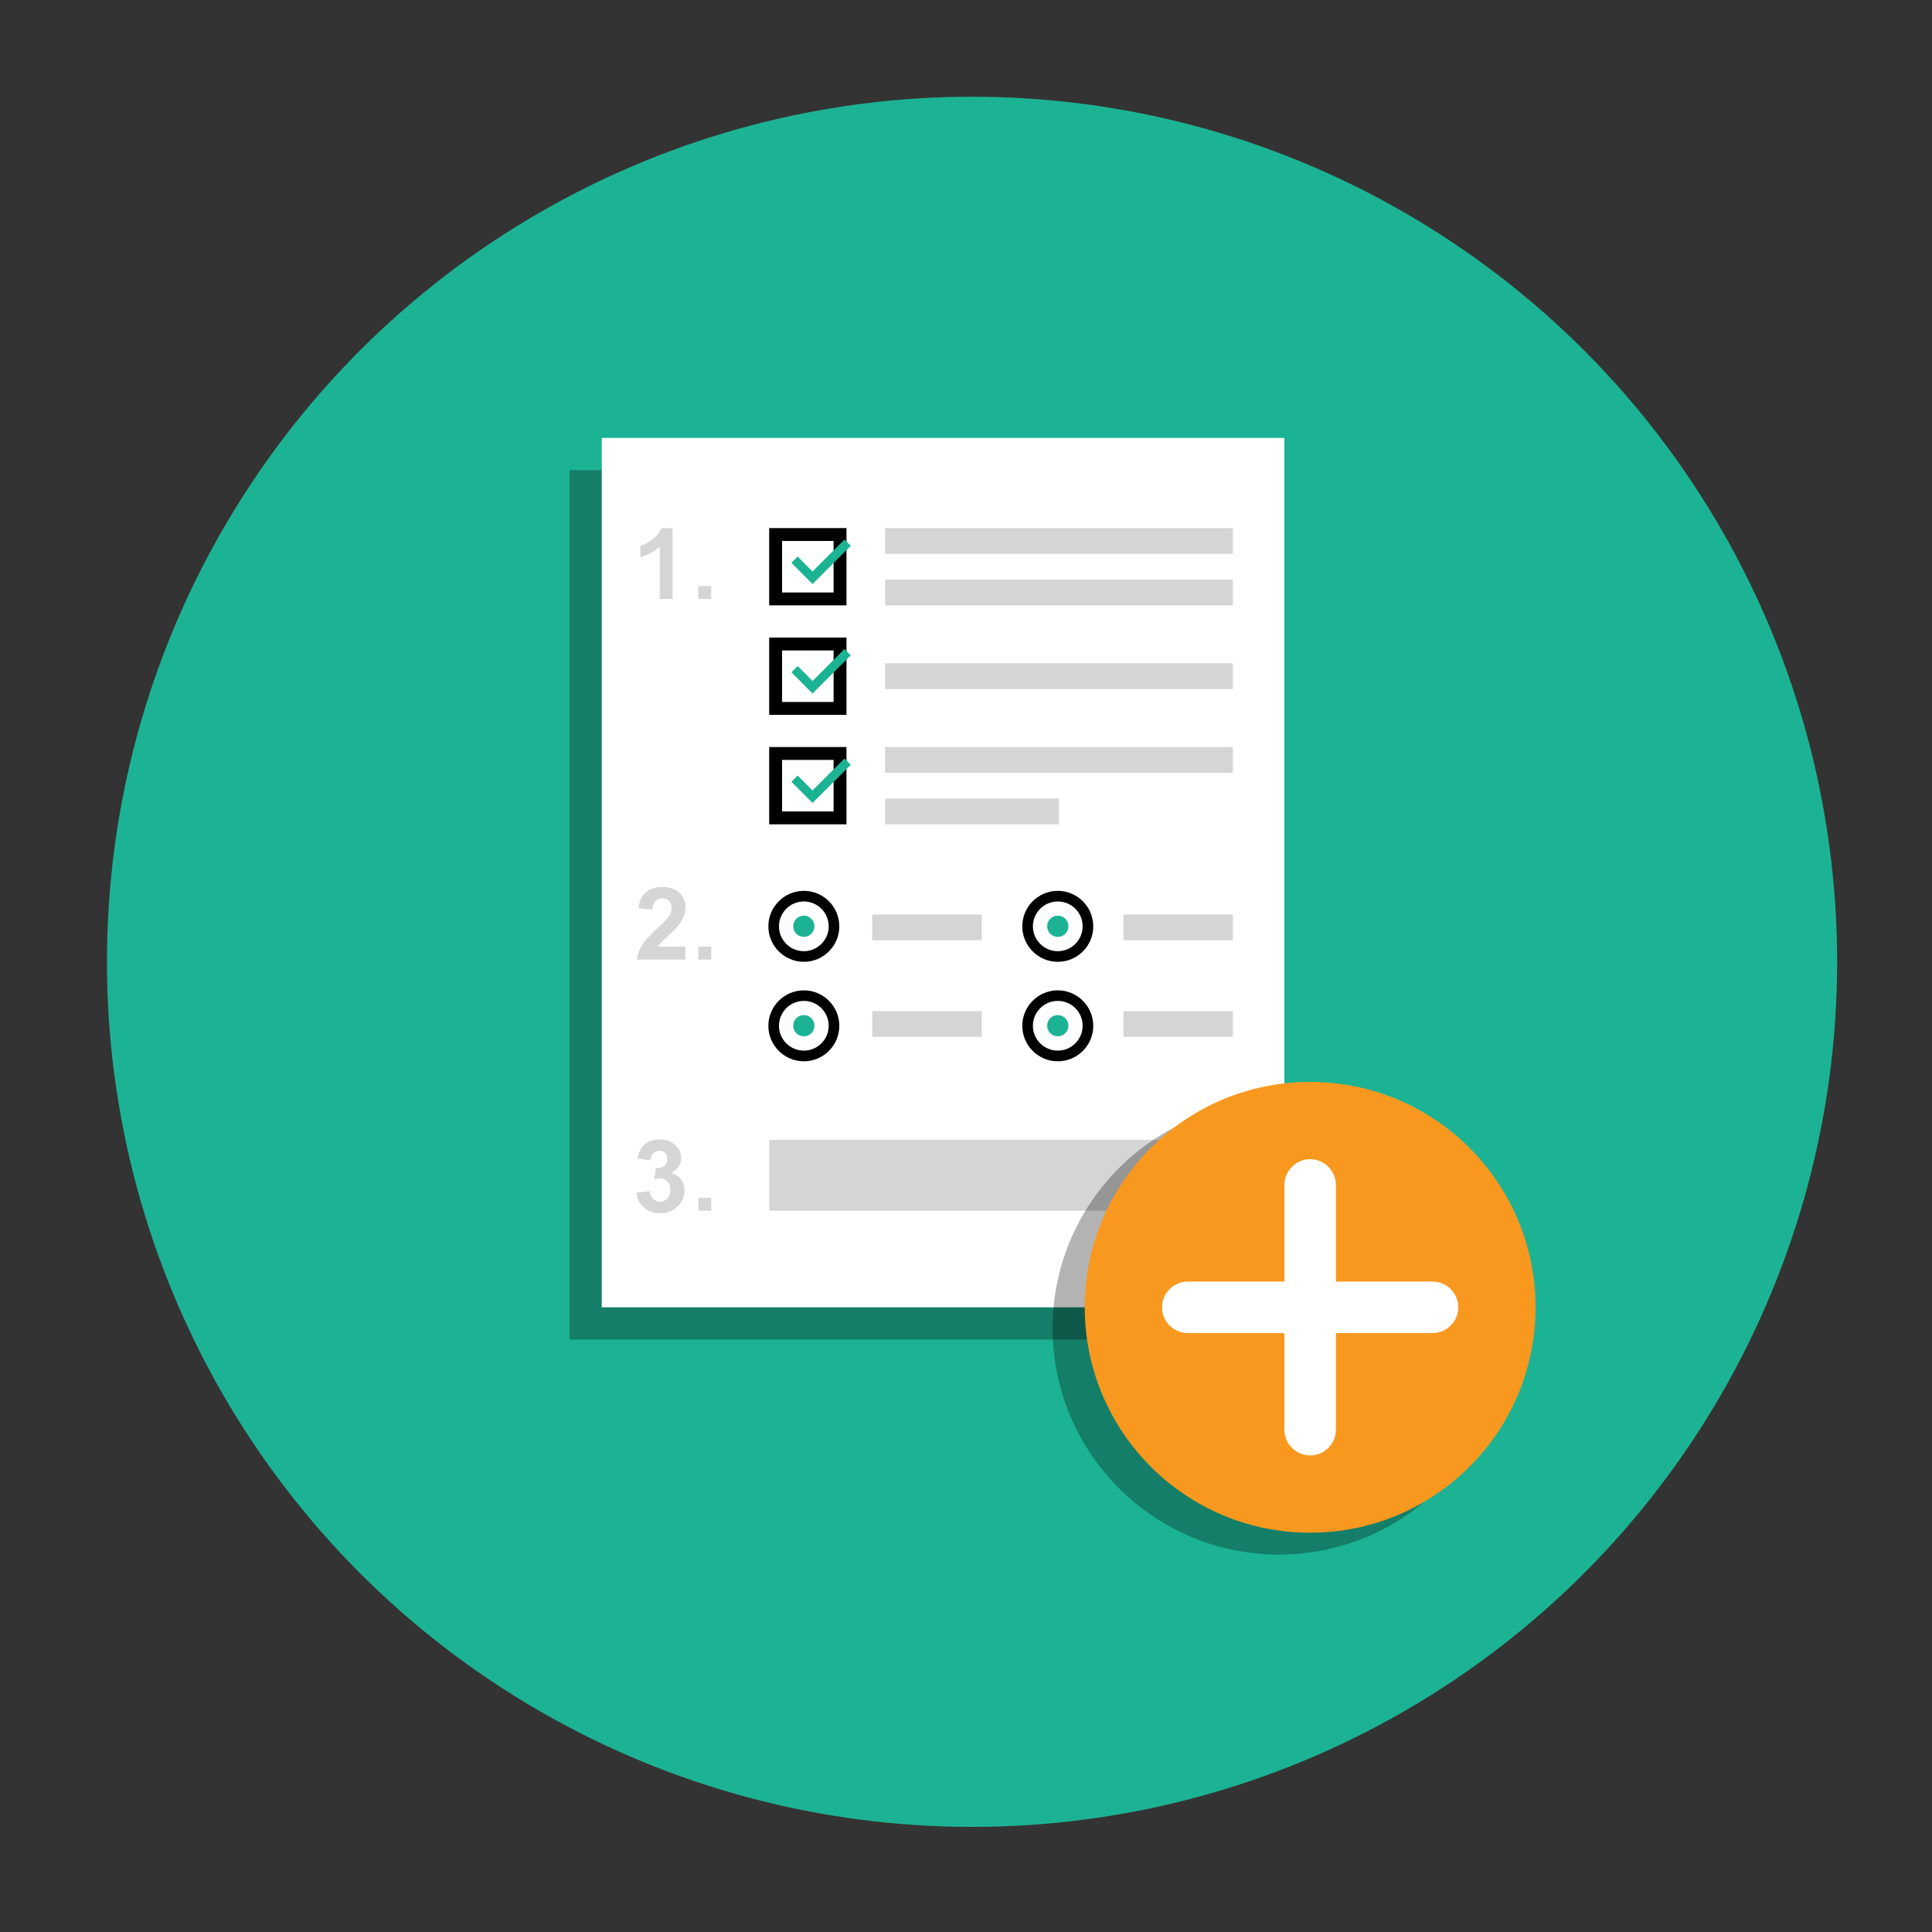 <?xml version="1.0" encoding="utf-8"?>
<!-- Generator: Adobe Illustrator 24.0.2, SVG Export Plug-In . SVG Version: 6.00 Build 0)  -->
<svg version="1.1" id="Layer_1" xmlns="http://www.w3.org/2000/svg" xmlns:xlink="http://www.w3.org/1999/xlink" x="0px" y="0px"
	 viewBox="0 0 300 300" style="enable-background:new 0 0 300 300;" xml:space="preserve">
<rect x="0" y="0" width="300" height="300" fill="#333333" stroke="none"/>
<style type="text/css">
	.st0{fill:#1CB394;}
	.st1{opacity:0.3;}
	.st2{fill:#010101;}
	.st3{fill:#FFFFFF;}
	.st4{fill:#D6D5D5;}
	.st5{opacity:0.3;fill:#010101;}
	.st6{fill:#F8981F;}
</style>
<circle class="st0" cx="150.94" cy="149.35" r="134.33"/>
<g>
	<g>
		<g class="st1">
			<polygon class="st2" points="126.8,73 126.8,73 88.44,73 88.44,208 194.44,208 194.44,73 			"/>
		</g>
		<rect x="93.44" y="68" class="st3" width="106" height="135"/>
		<g>
			<g>
				<g>
					<rect x="135.44" y="142" class="st4" width="17" height="4"/>
				</g>
				<g>
					<circle class="st3" cx="124.96" cy="143.64" r="4.64"/>
					<path class="st2" d="M124.82,149.35c-3.04,0-5.51-2.48-5.51-5.51c0-3.04,2.48-5.51,5.51-5.51c3.04,0,5.51,2.48,5.51,5.51
						C130.33,146.88,127.86,149.35,124.82,149.35z M124.82,139.98c-2.13,0-3.86,1.73-3.86,3.86s1.73,3.86,3.86,3.86
						s3.86-1.73,3.86-3.86C128.68,141.71,126.95,139.98,124.82,139.98z"/>
				</g>
				<g>
					<g>
						<circle class="st3" cx="124.82" cy="143.84" r="0.83"/>
					</g>
					<g>
						<path class="st0" d="M124.82,143.84L124.82,143.84L124.82,143.84 M124.82,142.18c-0.92,0-1.65,0.74-1.65,1.65
							c0,0.92,0.74,1.65,1.65,1.65c0.92,0,1.65-0.74,1.65-1.65C126.47,142.92,125.73,142.18,124.82,142.18L124.82,142.18z"/>
					</g>
				</g>
			</g>
			<g>
				<g>
					<rect x="174.44" y="142" class="st4" width="17" height="4"/>
				</g>
				<g>
					<circle class="st3" cx="164.32" cy="143.64" r="4.64"/>
					<path class="st2" d="M164.25,149.35c-3.04,0-5.51-2.48-5.51-5.51c0-3.04,2.48-5.51,5.51-5.51c3.04,0,5.51,2.48,5.51,5.51
						C169.77,146.88,167.3,149.35,164.25,149.35z M164.25,139.98c-2.13,0-3.86,1.73-3.86,3.86s1.73,3.86,3.86,3.86
						s3.86-1.73,3.86-3.86C168.12,141.71,166.39,139.98,164.25,139.98z"/>
				</g>
				<g>
					<g>
						<circle class="st3" cx="164.25" cy="143.84" r="0.83"/>
					</g>
					<g>
						<path class="st0" d="M164.25,143.84L164.25,143.84L164.25,143.84 M164.25,142.18c-0.92,0-1.65,0.74-1.65,1.65
							c0,0.92,0.74,1.65,1.65,1.65c0.92,0,1.65-0.74,1.65-1.65C165.91,142.92,165.17,142.18,164.25,142.18L164.25,142.18z"/>
					</g>
				</g>
			</g>
			<g>
				<g>
					<rect x="174.44" y="157" class="st4" width="17" height="4"/>
				</g>
				<g>
					<circle class="st3" cx="164.32" cy="159.11" r="4.64"/>
					<path class="st2" d="M164.25,164.8c-3.04,0-5.51-2.48-5.51-5.51c0-3.04,2.48-5.51,5.51-5.51c3.04,0,5.51,2.48,5.51,5.51
						S167.3,164.8,164.25,164.8z M164.25,155.42c-2.13,0-3.86,1.73-3.86,3.86s1.73,3.86,3.86,3.86s3.86-1.73,3.86-3.86
						C168.12,157.15,166.39,155.42,164.25,155.42z"/>
				</g>
				<g>
					<g>
						<circle class="st3" cx="164.25" cy="159.28" r="0.83"/>
					</g>
					<g>
						<path class="st0" d="M164.25,159.28L164.25,159.28L164.25,159.28 M164.25,157.62c-0.92,0-1.65,0.74-1.65,1.65
							c0,0.92,0.74,1.65,1.65,1.65c0.92,0,1.65-0.74,1.65-1.65C165.91,158.37,165.17,157.62,164.25,157.62L164.25,157.62z"/>
					</g>
				</g>
			</g>
			<g>
				<g>
					<rect x="135.44" y="157" class="st4" width="17" height="4"/>
				</g>
				<g>
					<circle class="st3" cx="124.96" cy="159.11" r="4.64"/>
					<path class="st2" d="M124.82,164.8c-3.04,0-5.51-2.48-5.51-5.51c0-3.04,2.48-5.51,5.51-5.51c3.04,0,5.51,2.48,5.51,5.51
						C130.33,162.32,127.86,164.8,124.82,164.8z M124.82,155.42c-2.13,0-3.86,1.73-3.86,3.86s1.73,3.86,3.86,3.86
						s3.86-1.73,3.86-3.86C128.68,157.15,126.95,155.42,124.82,155.42z"/>
				</g>
				<g>
					<g>
						<circle class="st3" cx="124.82" cy="159.28" r="0.83"/>
					</g>
					<g>
						<path class="st0" d="M124.82,159.28L124.82,159.28L124.82,159.28 M124.82,157.62c-0.92,0-1.65,0.74-1.65,1.65
							c0,0.92,0.74,1.65,1.65,1.65c0.92,0,1.65-0.74,1.65-1.65S125.73,157.62,124.82,157.62L124.82,157.62z"/>
					</g>
				</g>
			</g>
		</g>
		<g>
			<g>
				<g>
					<rect x="120.44" y="83" class="st3" width="9" height="9"/>
					<path class="st2" d="M129.44,84v8h-8v-8H129.44 M131.44,82h-12v12h12V82L131.44,82z"/>
				</g>
				<rect x="137.44" y="82" class="st4" width="54" height="4"/>
				<rect x="137.44" y="90" class="st4" width="54" height="4"/>
				<polygon class="st0" points="132.11,84.75 132.11,84.75 131.13,83.78 126.17,88.74 123.86,86.42 122.88,87.39 126.17,90.69 				
					"/>
				<g>
					<rect x="120.44" y="100" class="st3" width="9" height="9"/>
					<path class="st2" d="M129.44,101v8h-8v-8H129.44 M131.44,99h-12v12h12V99L131.44,99z"/>
				</g>
				<polygon class="st0" points="132.11,101.75 132.11,101.75 131.13,100.78 126.17,105.74 123.86,103.42 122.88,104.39 
					126.17,107.69 				"/>
				<g>
					<rect x="120.44" y="117" class="st3" width="9" height="9"/>
					<path class="st2" d="M129.44,118v8h-8v-8H129.44 M131.44,116h-12v12h12V116L131.44,116z"/>
				</g>
				<polygon class="st0" points="132.11,118.75 132.11,118.75 131.13,117.78 126.17,122.74 123.86,120.42 122.88,121.39 
					126.17,124.69 				"/>
				<g>
					<rect x="137.44" y="103" class="st4" width="54" height="4"/>
				</g>
				<g>
					<rect x="137.44" y="116" class="st4" width="54" height="4"/>
					<rect x="137.44" y="124" class="st4" width="27" height="4"/>
				</g>
			</g>
		</g>
		<g>
			<path class="st4" d="M104.44,93h-2v-8.1c-0.85,0.73-1.85,1.28-3,1.63v-1.75c0.57-0.18,1.19-0.52,1.86-1.02
				c0.67-0.5,1.13-1.08,1.37-1.75h1.77V93z"/>
			<path class="st4" d="M108.44,93v-2h2v2H108.44z"/>
		</g>
		<g>
			<path class="st4" d="M106.44,147v2H98.9c0.08-0.76,0.33-1.47,0.74-2.15c0.41-0.68,1.22-1.57,2.42-2.69
				c0.97-0.9,1.57-1.52,1.79-1.84c0.3-0.44,0.44-0.88,0.44-1.32c0-0.48-0.13-0.85-0.39-1.11c-0.26-0.26-0.61-0.39-1.07-0.39
				c-0.45,0-0.81,0.14-1.07,0.41c-0.27,0.27-0.42,0.72-0.46,1.35l-2.15-0.21c0.13-1.19,0.53-2.04,1.2-2.55
				c0.67-0.52,1.52-0.77,2.53-0.77c1.11,0,1.98,0.3,2.61,0.9c0.63,0.6,0.95,1.34,0.95,2.23c0,0.51-0.09,0.99-0.27,1.44
				c-0.18,0.46-0.47,0.94-0.86,1.44c-0.26,0.33-0.73,0.81-1.41,1.43c-0.68,0.62-1.11,1.04-1.29,1.24c-0.18,0.2-0.33,0.4-0.44,0.6
				H106.44z"/>
			<path class="st4" d="M108.44,149v-2h2v2H108.44z"/>
		</g>
		<g>
			<path class="st4" d="M98.83,185.21l2.08-0.25c0.07,0.53,0.24,0.94,0.54,1.22c0.29,0.28,0.64,0.42,1.06,0.42
				c0.44,0,0.82-0.17,1.12-0.5c0.3-0.34,0.46-0.79,0.46-1.36c0-0.54-0.15-0.97-0.44-1.29c-0.29-0.32-0.65-0.47-1.06-0.47
				c-0.28,0-0.6,0.05-0.99,0.16l0.24-1.75c0.58,0.02,1.03-0.11,1.33-0.38c0.31-0.27,0.46-0.62,0.46-1.07c0-0.38-0.11-0.68-0.34-0.9
				c-0.22-0.22-0.52-0.34-0.9-0.34c-0.37,0-0.68,0.13-0.94,0.38c-0.26,0.26-0.42,0.63-0.47,1.12l-1.98-0.34
				c0.14-0.68,0.35-1.22,0.62-1.63c0.28-0.41,0.67-0.72,1.16-0.96c0.5-0.23,1.05-0.35,1.67-0.35c1.06,0,1.9,0.34,2.54,1.01
				c0.53,0.55,0.79,1.17,0.79,1.87c0,0.98-0.54,1.77-1.61,2.36c0.64,0.14,1.16,0.45,1.54,0.93c0.39,0.48,0.58,1.06,0.58,1.74
				c0,0.98-0.36,1.82-1.08,2.52c-0.72,0.69-1.61,1.04-2.69,1.04c-1.02,0-1.86-0.29-2.53-0.88S98.94,186.16,98.83,185.21z"/>
			<path class="st4" d="M108.44,188v-2h2v2H108.44z"/>
		</g>
		<rect x="119.44" y="177" class="st4" width="72" height="11"/>
		<circle class="st5" cx="198.6" cy="206.24" r="35.15"/>
		<g>
			<circle class="st6" cx="203.44" cy="203" r="35"/>
			<path class="st3" d="M203.44,226L203.44,226c-2.2,0-4-1.8-4-4v-38c0-2.2,1.8-4,4-4l0,0c2.2,0,4,1.8,4,4v38
				C207.44,224.2,205.64,226,203.44,226z"/>
			<path class="st3" d="M180.44,203L180.44,203c0-2.2,1.8-4,4-4h38c2.2,0,4,1.8,4,4l0,0c0,2.2-1.8,4-4,4h-38
				C182.24,207,180.44,205.2,180.44,203z"/>
		</g>
	</g>
</g>
</svg>
